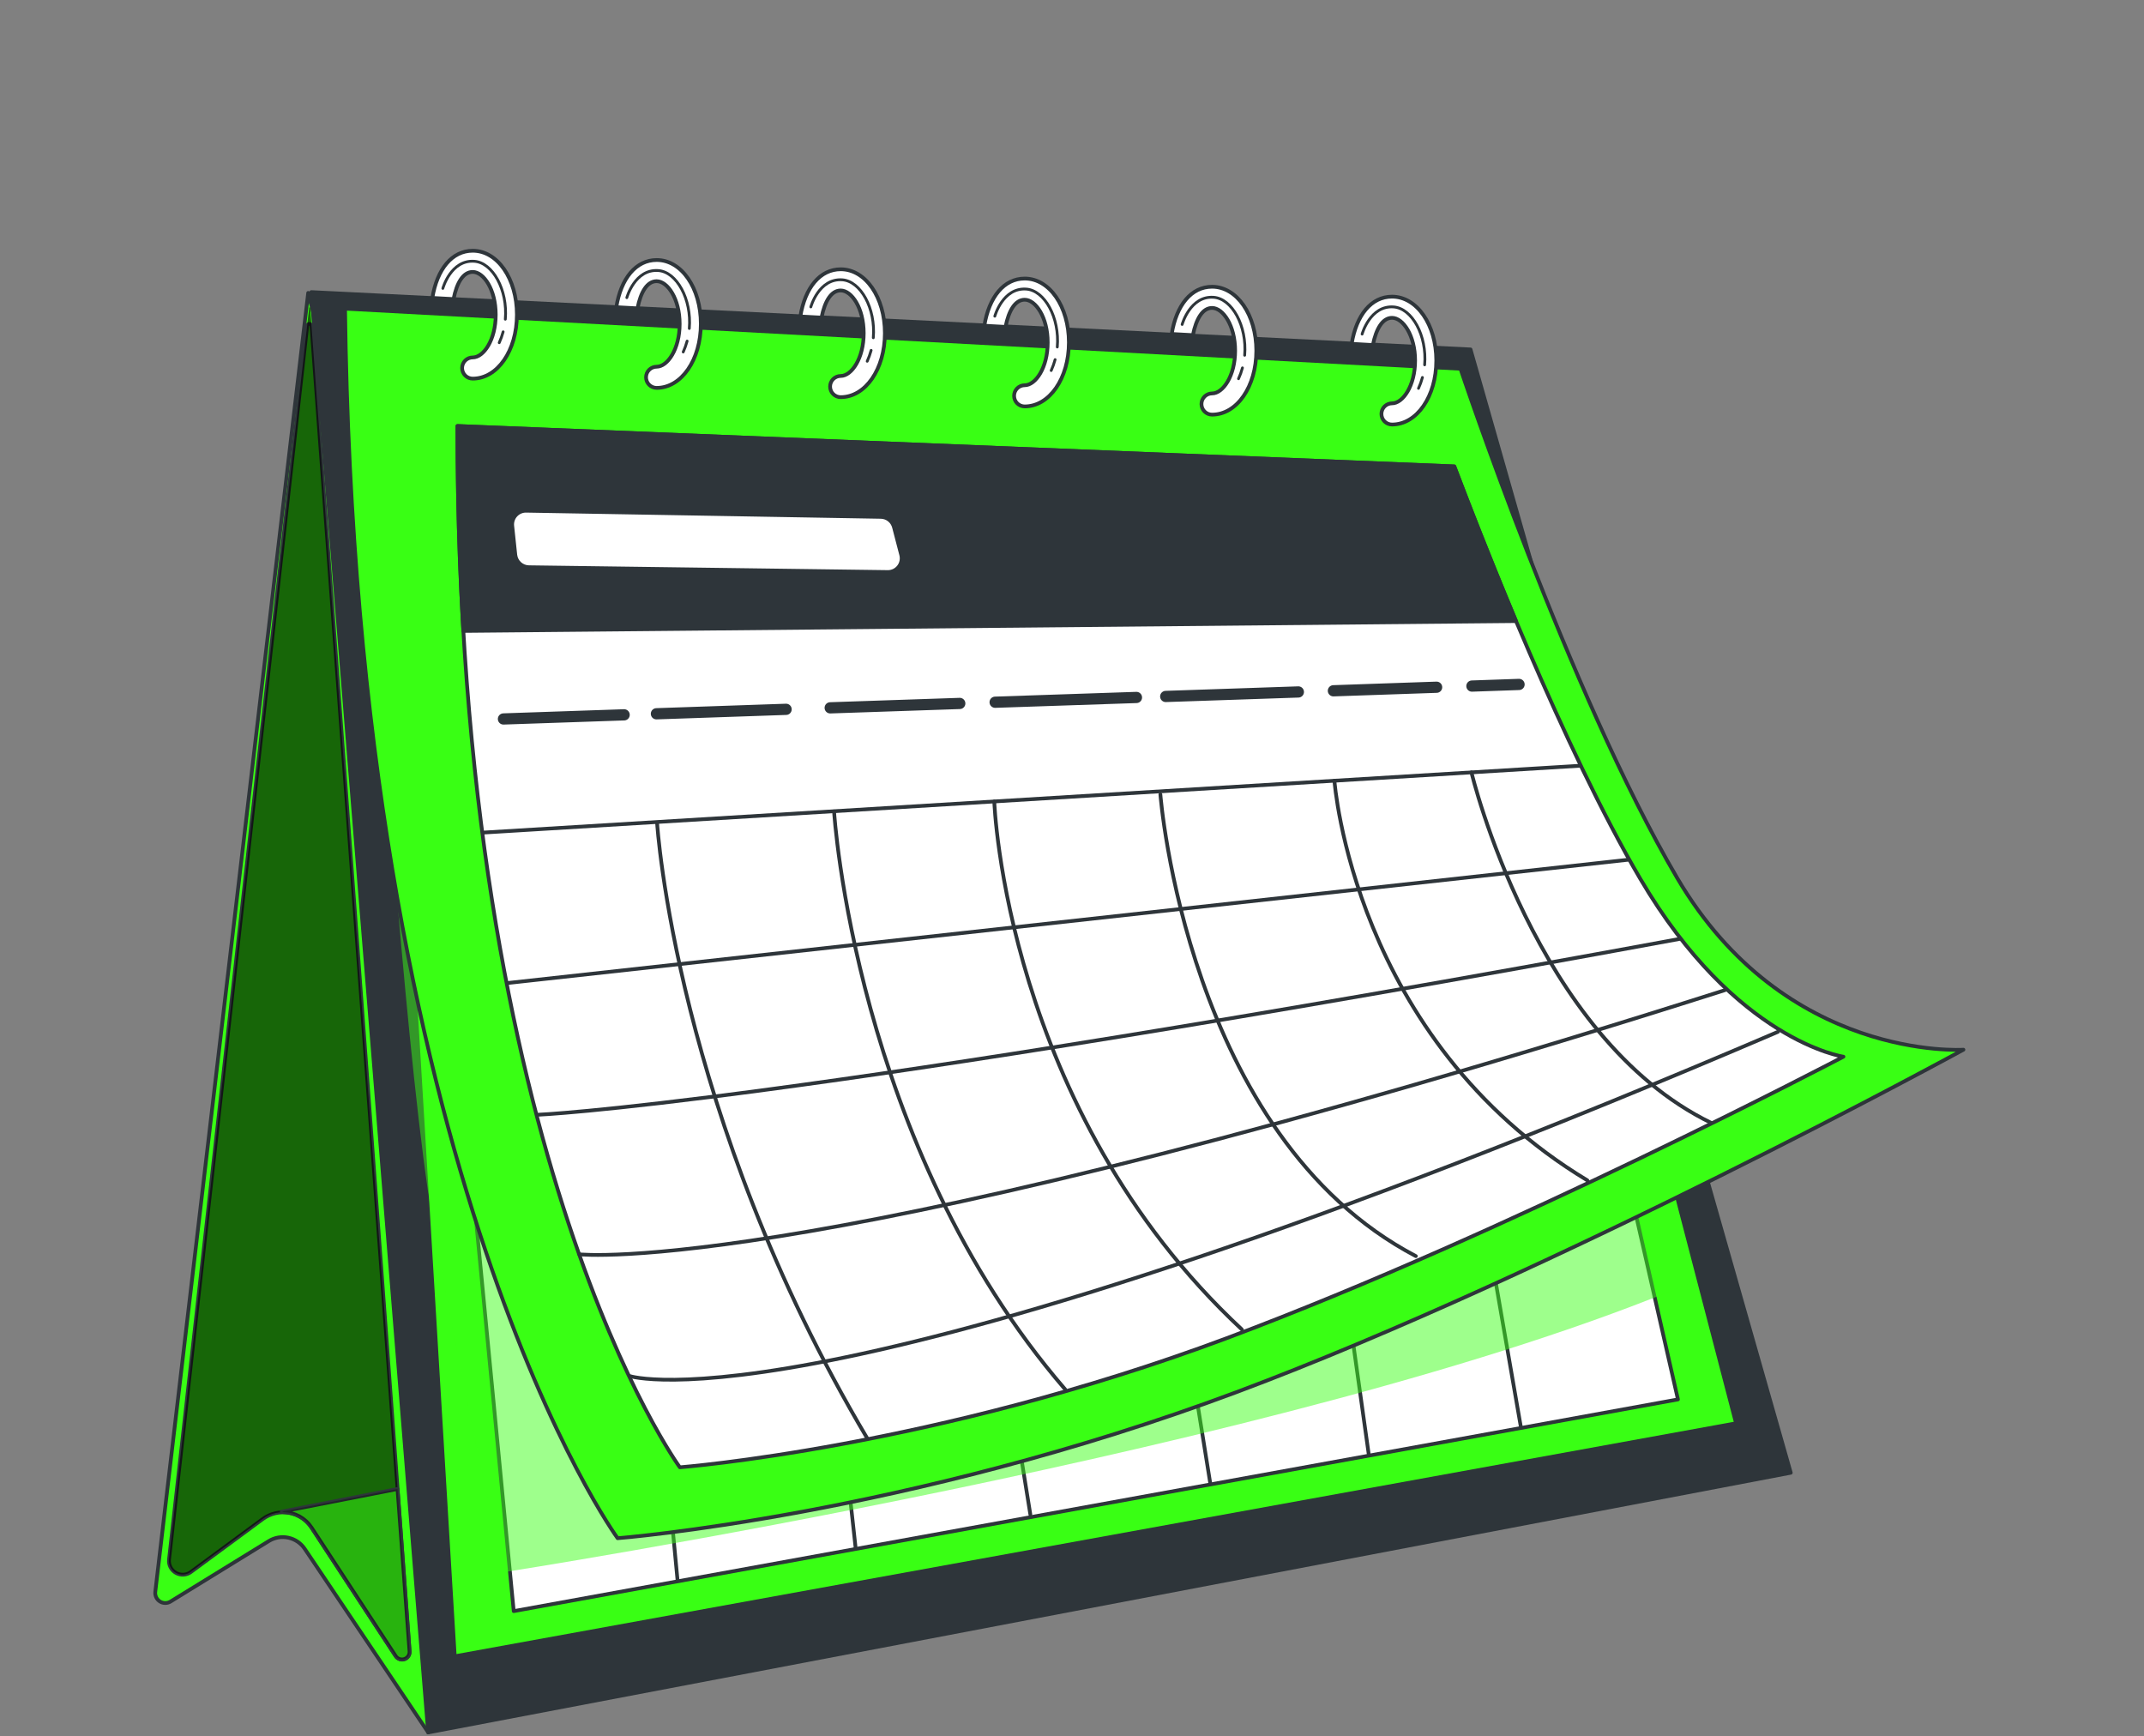 <svg width="573" height="464" viewBox="0 0 573 464" fill="none" xmlns="http://www.w3.org/2000/svg">
<rect x="0" y="0" width="573" height="464" fill="#808080" stroke="none"/>
<path d="M82.366 78.269L41.499 425.383C41.443 425.883 41.529 426.388 41.747 426.842C41.964 427.295 42.305 427.678 42.729 427.948C43.154 428.218 43.645 428.363 44.148 428.367C44.651 428.372 45.145 428.235 45.574 427.972L71.838 411.812C73.397 410.846 75.27 410.523 77.062 410.911C78.855 411.299 80.426 412.368 81.446 413.893L114.445 462.953L128.214 256.58L82.366 78.269Z" fill="#39FF14" stroke="#2E353A" stroke-linecap="round" stroke-linejoin="round"/>
<path d="M82.111 86.997L45.178 416.706C45.098 417.417 45.228 418.137 45.551 418.776C45.874 419.415 46.377 419.946 46.997 420.304C47.618 420.661 48.329 420.83 49.044 420.789C49.759 420.748 50.447 420.5 51.022 420.074L70.225 405.923C71.223 405.184 72.362 404.657 73.572 404.374C74.781 404.091 76.036 404.058 77.258 404.276C78.481 404.495 79.646 404.961 80.683 405.645C81.719 406.33 82.605 407.219 83.286 408.258L105.757 442.559C106 442.94 106.365 443.229 106.791 443.379C107.218 443.529 107.682 443.531 108.111 443.386C108.539 443.241 108.907 442.957 109.155 442.579C109.402 442.201 109.517 441.75 109.479 441.3L83.243 87.011C83.216 86.882 83.146 86.766 83.044 86.683C82.942 86.599 82.815 86.552 82.683 86.551C82.551 86.549 82.423 86.592 82.319 86.674C82.215 86.754 82.142 86.868 82.111 86.997Z" fill="#39FF14" stroke="#2E353A" stroke-linecap="round" stroke-linejoin="round"/>
<path opacity="0.6" d="M82.622 82.216L45.151 416.679C45.071 417.391 45.201 418.11 45.524 418.749C45.847 419.388 46.35 419.919 46.97 420.277C47.591 420.634 48.302 420.803 49.017 420.762C49.732 420.721 50.419 420.473 50.995 420.047L70.197 405.896C71.196 405.158 72.335 404.631 73.544 404.348C74.754 404.064 76.008 404.031 77.231 404.25C78.454 404.468 79.619 404.934 80.655 405.619C81.692 406.303 82.578 407.192 83.258 408.231L105.73 442.532C105.973 442.913 106.337 443.202 106.764 443.352C107.19 443.502 107.655 443.505 108.083 443.36C108.512 443.215 108.879 442.93 109.127 442.552C109.375 442.174 109.489 441.724 109.451 441.273L82.891 82.216C82.881 82.187 82.863 82.162 82.839 82.145C82.815 82.128 82.786 82.118 82.756 82.118C82.726 82.118 82.697 82.128 82.673 82.145C82.649 82.162 82.631 82.187 82.622 82.216Z" fill="black"/>
<path d="M75.787 404.085C77.273 404.111 78.731 404.499 80.033 405.217C81.335 405.935 82.442 406.96 83.258 408.203L105.729 442.504C105.973 442.885 106.337 443.173 106.764 443.323C107.19 443.473 107.655 443.476 108.083 443.331C108.512 443.186 108.879 442.902 109.127 442.523C109.375 442.145 109.489 441.695 109.451 441.244L106.239 397.887L75.306 403.943C75.47 403.975 75.631 404.023 75.787 404.085Z" fill="#39FF14" stroke="#2E353A" stroke-linecap="round" stroke-linejoin="round"/>
<path opacity="0.3" d="M75.787 404.085C77.273 404.111 78.731 404.499 80.033 405.217C81.335 405.935 82.442 406.96 83.258 408.203L105.729 442.504C105.973 442.885 106.337 443.173 106.764 443.323C107.19 443.473 107.655 443.476 108.083 443.331C108.512 443.186 108.879 442.902 109.127 442.523C109.375 442.145 109.489 441.695 109.451 441.244L106.239 397.887L75.306 403.943C75.47 403.975 75.631 404.023 75.787 404.085Z" fill="black"/>
<path d="M83.2 78.053L114.431 462.949L478.596 393.555L393.013 93.378L83.2 78.053Z" fill="#2E353A" stroke="#2E353A" stroke-linecap="round" stroke-linejoin="round"/>
<path d="M100.081 86.36L121.533 442.602L463.978 380.339L391.796 103.567L100.081 86.36Z" fill="#39FF14" stroke="#2E353A" stroke-linecap="round" stroke-linejoin="round"/>
<path d="M121.013 261.672L137.3 430.531L448.443 373.957L419.534 247.04L121.013 261.672Z" fill="white" stroke="#2E353A" stroke-linecap="round" stroke-linejoin="round"/>
<path d="M181.064 422.128L175.899 367.889" stroke="#2E353A" stroke-linecap="round" stroke-linejoin="round"/>
<path d="M228.682 413.735L223.701 368.523" stroke="#2E353A" stroke-linecap="round" stroke-linejoin="round"/>
<path d="M275.366 404.692L269.55 368.523" stroke="#2E353A" stroke-linecap="round" stroke-linejoin="round"/>
<path d="M323.463 396.442L316.543 353.325" stroke="#2E353A" stroke-linecap="round" stroke-linejoin="round"/>
<path d="M365.83 388.802L359.929 346.718" stroke="#2E353A" stroke-linecap="round" stroke-linejoin="round"/>
<path d="M406.455 381.289L397.668 330.687" stroke="#2E353A" stroke-linecap="round" stroke-linejoin="round"/>
<g style="mix-blend-mode:multiply" opacity="0.49">
<path d="M101.808 184.779C101.808 184.779 108.996 288.234 115.604 325.96C122.213 363.685 134.467 420.146 134.467 420.146C134.467 420.146 346.726 387.289 451.441 342.941L442.95 302.385L101.808 184.779Z" fill="#39FF14"/>
</g>
<path d="M92.215 82.482L390.326 98.543C390.326 98.543 419.348 185.499 448.23 234.601C477.111 283.704 524.742 280.506 524.742 280.506C524.742 280.506 415.5 340.236 330.412 372.032C241.857 405.102 165.062 411.045 165.062 411.045C165.062 411.045 95.116 315.5 92.215 82.482Z" fill="#39FF14" stroke="#2E353A" stroke-linecap="round" stroke-linejoin="round"/>
<path d="M126.347 67.003C120.814 67.003 116.809 71.913 115.55 79.611L121.21 79.922C122.087 75.479 123.828 72.663 126.333 72.663C129.248 72.663 132.488 77.347 132.488 84.083C132.488 90.818 129.248 95.516 126.333 95.516C125.582 95.516 124.862 95.815 124.331 96.345C123.801 96.876 123.502 97.596 123.502 98.347C123.502 99.097 123.801 99.817 124.331 100.348C124.862 100.878 125.582 101.177 126.333 101.177C132.955 101.177 138.148 93.663 138.148 84.083C138.148 74.503 132.969 67.003 126.347 67.003Z" fill="white" stroke="#2E353A" stroke-miterlimit="10"/>
<path d="M134.469 88.666C134.198 89.664 133.848 90.639 133.422 91.581" stroke="#2E353A" stroke-width="0.75" stroke-linecap="round" stroke-linejoin="round"/>
<path d="M118.353 77.064C118.353 77.064 120.475 69.394 126.744 69.819C131.668 70.158 135.729 77.474 135.05 85.299" stroke="#2E353A" stroke-width="0.75" stroke-linecap="round" stroke-linejoin="round"/>
<path d="M175.504 69.48C169.971 69.48 165.966 74.39 164.707 82.088L170.367 82.399C171.245 77.956 172.985 75.14 175.49 75.14C178.405 75.14 181.645 79.824 181.645 86.559C181.645 93.295 178.405 97.993 175.49 97.993C174.739 97.993 174.019 98.291 173.489 98.822C172.958 99.353 172.66 100.072 172.66 100.823C172.66 101.574 172.958 102.294 173.489 102.824C174.019 103.355 174.739 103.653 175.49 103.653C182.112 103.653 187.306 96.139 187.306 86.559C187.306 76.979 182.141 69.48 175.504 69.48Z" fill="white" stroke="#2E353A" stroke-miterlimit="10"/>
<path d="M183.641 91.143C183.37 92.141 183.02 93.115 182.594 94.058" stroke="#2E353A" stroke-width="0.75" stroke-linecap="round" stroke-linejoin="round"/>
<path d="M167.523 79.54C167.523 79.54 169.646 71.871 175.915 72.295C180.839 72.635 184.9 79.951 184.221 87.776" stroke="#2E353A" stroke-width="0.75" stroke-linecap="round" stroke-linejoin="round"/>
<path d="M224.692 71.956C219.16 71.956 215.155 76.866 213.896 84.564L219.556 84.876C220.433 80.432 222.174 77.616 224.678 77.616C227.593 77.616 230.834 82.3 230.834 89.036C230.834 95.772 227.593 100.47 224.678 100.47C223.928 100.47 223.208 100.768 222.677 101.298C222.146 101.829 221.848 102.549 221.848 103.3C221.848 104.05 222.146 104.77 222.677 105.301C223.208 105.832 223.928 106.13 224.678 106.13C231.301 106.13 236.494 98.616 236.494 89.036C236.494 79.456 231.315 71.956 224.692 71.956Z" fill="white" stroke="#2E353A" stroke-miterlimit="10"/>
<path d="M232.816 93.619C232.545 94.617 232.195 95.592 231.769 96.534" stroke="#2E353A" stroke-width="0.75" stroke-linecap="round" stroke-linejoin="round"/>
<path d="M216.698 82.017C216.698 82.017 218.821 74.347 225.09 74.772C230.014 75.112 234.075 82.427 233.396 90.253" stroke="#2E353A" stroke-width="0.75" stroke-linecap="round" stroke-linejoin="round"/>
<path d="M273.867 74.433C268.334 74.433 264.33 79.343 263.07 87.041L268.731 87.352C269.608 82.909 271.348 80.093 273.853 80.093C276.768 80.093 280.009 84.777 280.009 91.512C280.009 98.248 276.768 102.946 273.853 102.946C273.102 102.946 272.383 103.244 271.852 103.775C271.321 104.306 271.023 105.026 271.023 105.776C271.023 106.527 271.321 107.247 271.852 107.777C272.383 108.308 273.102 108.606 273.853 108.606C280.476 108.606 285.669 101.092 285.669 91.512C285.669 81.932 280.49 74.433 273.867 74.433Z" fill="white" stroke="#2E353A" stroke-miterlimit="10"/>
<path d="M281.987 96.096C281.716 97.094 281.365 98.068 280.939 99.011" stroke="#2E353A" stroke-width="0.75" stroke-linecap="round" stroke-linejoin="round"/>
<path d="M265.869 84.493C265.869 84.493 267.992 76.824 274.26 77.248C279.185 77.588 283.246 84.904 282.567 92.729" stroke="#2E353A" stroke-width="0.75" stroke-linecap="round" stroke-linejoin="round"/>
<path d="M323.93 76.624C318.397 76.624 314.393 81.534 313.147 89.246L318.808 89.558C319.699 85.114 321.44 82.284 323.93 82.284C326.845 82.284 330.1 86.982 330.1 93.718C330.1 100.454 326.845 105.137 323.93 105.137C323.18 105.137 322.46 105.436 321.929 105.966C321.398 106.497 321.1 107.217 321.1 107.968C321.1 108.718 321.398 109.438 321.929 109.969C322.46 110.5 323.18 110.798 323.93 110.798C330.567 110.798 335.76 103.298 335.76 93.718C335.76 84.138 330.567 76.624 323.93 76.624Z" fill="white" stroke="#2E353A" stroke-miterlimit="10"/>
<path d="M332.053 98.305C331.784 99.299 331.434 100.269 331.006 101.206" stroke="#2E353A" stroke-width="0.75" stroke-linecap="round" stroke-linejoin="round"/>
<path d="M315.936 86.699C315.936 86.699 318.072 79.015 324.327 79.44C329.265 79.779 333.312 87.109 332.647 94.935" stroke="#2E353A" stroke-width="0.75" stroke-linecap="round" stroke-linejoin="round"/>
<path d="M372.029 79.27C366.496 79.27 362.491 84.181 361.246 91.879L366.906 92.204C367.798 87.761 369.538 84.931 372.029 84.931C374.944 84.931 378.198 89.629 378.198 96.35C378.198 103.072 374.944 107.784 372.029 107.784C371.278 107.784 370.558 108.082 370.028 108.613C369.497 109.144 369.199 109.863 369.199 110.614C369.199 111.365 369.497 112.085 370.028 112.615C370.558 113.146 371.278 113.444 372.029 113.444C378.665 113.444 383.859 105.93 383.859 96.35C383.859 86.77 378.665 79.27 372.029 79.27Z" fill="white" stroke="#2E353A" stroke-miterlimit="10"/>
<path d="M380.153 100.865C379.886 101.865 379.536 102.84 379.105 103.78" stroke="#2E353A" stroke-width="0.75" stroke-linecap="round" stroke-linejoin="round"/>
<path d="M364.035 89.276C364.035 89.276 366.172 81.592 372.426 82.017C377.365 82.357 381.412 89.672 380.747 97.498" stroke="#2E353A" stroke-width="0.75" stroke-linecap="round" stroke-linejoin="round"/>
<path d="M438.369 234.828C417.864 199.96 396.327 144.9 388.672 124.637L122.258 113.84C122.088 310.745 181.691 392.097 181.691 392.097C181.691 392.097 249.543 386.847 327.796 357.612C402.992 329.523 492.679 282.374 492.679 282.374C492.679 282.374 463.882 278.227 438.369 234.828Z" fill="white" stroke="#2E353A" stroke-linecap="round" stroke-linejoin="round"/>
<path d="M388.671 124.637L122.258 113.84C122.258 133.212 122.81 151.438 123.829 168.603L405.171 165.971C397.883 148.608 392.011 133.396 388.671 124.637Z" fill="#2E353A" stroke="#2E353A" stroke-linecap="round" stroke-linejoin="round"/>
<path d="M393.381 183.334L405.975 182.896" stroke="#2E353A" stroke-width="3" stroke-linecap="round" stroke-linejoin="round"/>
<path d="M356.363 184.593L383.943 183.645" stroke="#2E353A" stroke-width="3" stroke-linecap="round" stroke-linejoin="round"/>
<path d="M311.548 186.11L346.995 184.907" stroke="#2E353A" stroke-width="3" stroke-linecap="round" stroke-linejoin="round"/>
<path d="M265.956 187.651L303.724 186.378" stroke="#2E353A" stroke-width="3" stroke-linecap="round" stroke-linejoin="round"/>
<path d="M221.877 189.151L256.503 187.977" stroke="#2E353A" stroke-width="3" stroke-linecap="round" stroke-linejoin="round"/>
<path d="M175.435 190.737L210.089 189.548" stroke="#2E353A" stroke-width="3" stroke-linecap="round" stroke-linejoin="round"/>
<path d="M134.553 192.122L166.802 191.019" stroke="#2E353A" stroke-width="3" stroke-linecap="round" stroke-linejoin="round"/>
<path d="M129.302 222.476L422.403 204.618" stroke="#2E353A" stroke-linecap="round" stroke-linejoin="round"/>
<path d="M175.619 219.955C175.619 219.955 180.43 297.897 231.811 384.413" stroke="#2E353A" stroke-linecap="round" stroke-linejoin="round"/>
<path d="M222.91 216.83C222.91 216.83 228.33 305.979 284.663 371.256" stroke="#2E353A" stroke-linecap="round" stroke-linejoin="round"/>
<path d="M265.73 214.197C265.73 214.197 268.561 296.271 331.885 355.25" stroke="#2E353A" stroke-linecap="round" stroke-linejoin="round"/>
<path d="M310.119 212.286C310.119 212.286 317.11 303.529 378.396 335.665" stroke="#2E353A" stroke-linecap="round" stroke-linejoin="round"/>
<path d="M356.634 208.62C356.634 208.62 361.558 277.633 424.245 315.429" stroke="#2E353A" stroke-linecap="round" stroke-linejoin="round"/>
<path d="M393.253 206.387C393.253 206.387 410.12 277.14 457.313 300.05" stroke="#2E353A" stroke-linecap="round" stroke-linejoin="round"/>
<path d="M135.729 262.678L435.099 229.75" stroke="#2E353A" stroke-linecap="round" stroke-linejoin="round"/>
<path d="M143.54 297.898C143.54 297.898 207.458 295.394 449.023 250.876" stroke="#2E353A" stroke-linecap="round" stroke-linejoin="round"/>
<path d="M154.815 335.183C154.815 335.183 217.078 342.259 461.006 264.586" stroke="#2E353A" stroke-linecap="round" stroke-linejoin="round"/>
<path d="M168.286 367.716C168.286 367.716 220.191 384.909 475.156 275.737" stroke="#2E353A" stroke-linecap="round" stroke-linejoin="round"/>
<path d="M237.33 152.36L141.36 151.072C140.583 151.06 139.836 150.767 139.258 150.247C138.681 149.726 138.311 149.014 138.219 148.242L137.398 140.487C137.35 140.041 137.397 139.59 137.537 139.163C137.676 138.736 137.904 138.344 138.207 138.012C138.509 137.68 138.878 137.417 139.29 137.238C139.702 137.06 140.147 136.971 140.596 136.978L235.405 138.619C236.106 138.632 236.783 138.874 237.333 139.308C237.882 139.743 238.274 140.346 238.448 141.025L240.372 148.397C240.492 148.864 240.505 149.351 240.409 149.823C240.313 150.295 240.11 150.738 239.817 151.12C239.524 151.502 239.147 151.812 238.716 152.027C238.285 152.242 237.811 152.356 237.33 152.36Z" fill="white"/>
</svg>
